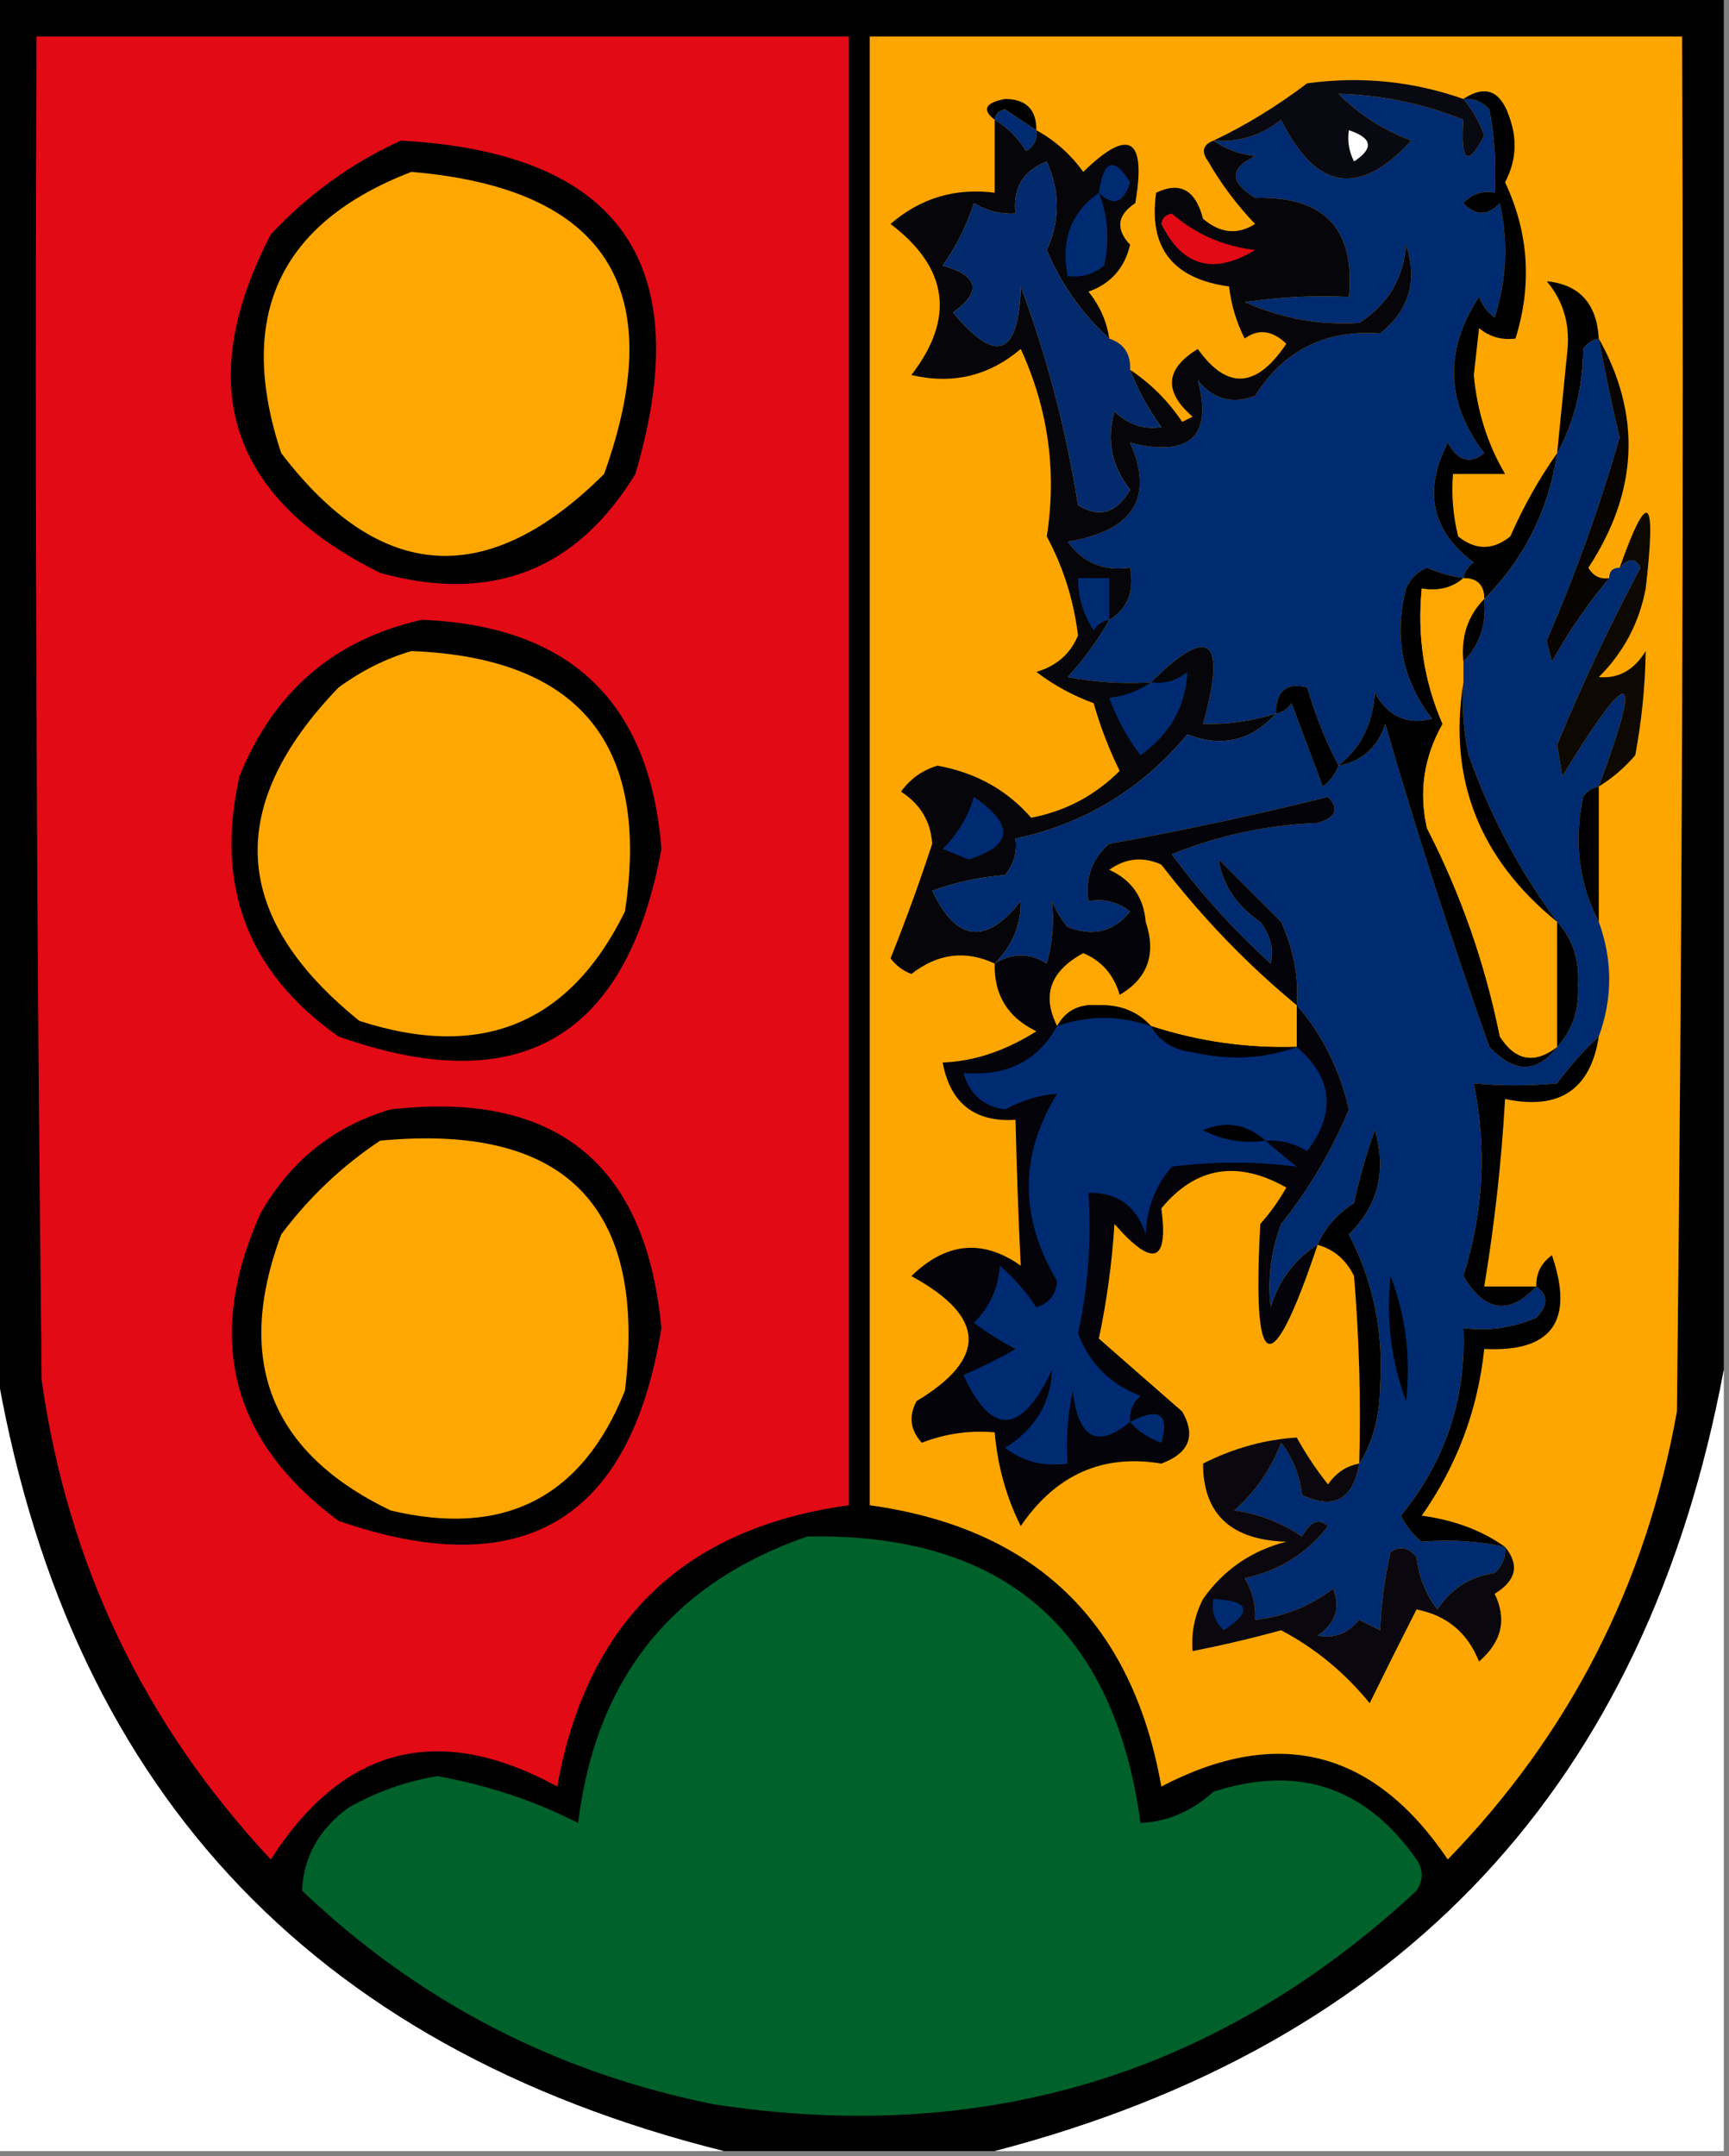 <?xml version="1.0" encoding="UTF-8"?>
<!DOCTYPE svg PUBLIC "-//W3C//DTD SVG 1.1//EN" "http://www.w3.org/Graphics/SVG/1.1/DTD/svg11.dtd">
<svg xmlns="http://www.w3.org/2000/svg" version="1.1" width="166px" height="207px" style="shape-rendering:geometricPrecision; text-rendering:geometricPrecision; image-rendering:optimizeQuality; fill-rule:evenodd; clip-rule:evenodd" xmlns:xlink="http://www.w3.org/1999/xlink">
<rect width="100%" height="100%" fill="#808080" stroke="none"/>
<g><path style="opacity:1" fill="#000000" d="M -0.5,-0.5 C 54.833,-0.5 110.167,-0.5 165.5,-0.5C 165.5,43.5 165.5,87.5 165.5,131.5C 158.067,171.269 134.733,196.269 95.5,206.5C 86.833,206.5 78.167,206.5 69.5,206.5C 29.501,196.502 6.168,171.168 -0.5,130.5C -0.5,86.833 -0.5,43.167 -0.5,-0.5 Z"/></g>
<g><path style="opacity:1" fill="#e10a15" d="M 3.5,3.5 C 29.5,3.5 55.5,3.5 81.5,3.5C 81.5,50.5 81.5,97.5 81.5,144.5C 65.667,146.665 56.333,155.665 53.5,171.5C 42.129,165.301 32.962,167.634 26,178.5C 13.836,165.505 6.503,150.171 4,132.5C 3.5,89.501 3.333,46.501 3.5,3.5 Z"/></g>
<g><path style="opacity:1" fill="#fea600" d="M 83.5,3.5 C 109.5,3.5 135.5,3.5 161.5,3.5C 161.667,47.501 161.5,91.501 161,135.5C 158.021,152.135 150.687,166.468 139,178.5C 131.884,167.978 122.718,165.645 111.5,171.5C 108.703,155.702 99.369,146.702 83.5,144.5C 83.5,97.5 83.5,50.5 83.5,3.5 Z"/></g>
<g><path style="opacity:1" fill="#002b71" d="M 140.5,9.5 C 141.496,9.414 142.329,9.748 143,10.5C 143.497,13.146 143.664,15.813 143.5,18.5C 142.325,18.281 141.325,18.614 140.5,19.5C 141.651,20.731 142.817,20.731 144,19.5C 144.825,23.211 144.659,26.878 143.5,30.5C 142.808,29.975 142.308,29.308 142,28.5C 138.632,33.629 138.799,38.629 142.5,43.5C 141.132,44.594 139.965,44.26 139,42.5C 136.624,47.152 137.457,50.985 141.5,54C 140.944,54.383 140.611,54.883 140.5,55.5C 139.305,55.322 138.138,54.989 137,54.5C 136.055,54.905 135.388,55.572 135,56.5C 133.807,61.152 134.64,65.319 137.5,69C 135.097,69.63 133.263,68.797 132,66.5C 131.826,69.46 130.66,71.794 128.5,73.5C 127.282,71.172 126.282,68.672 125.5,66C 123.511,65.481 122.511,66.314 122.5,68.5C 120.236,69.219 117.903,69.552 115.5,69.5C 117.792,61.254 116.126,59.92 110.5,65.5C 107.813,65.664 105.146,65.497 102.5,65C 104.076,63.27 105.41,61.437 106.5,59.5C 108.256,58.448 108.923,56.781 108.5,54.5C 105.978,54.872 103.978,54.039 102.5,52C 108.825,50.941 110.825,47.775 108.5,42.5C 114.263,43.9 116.429,41.9 115,36.5C 116.466,38.325 118.299,38.825 120.5,38C 123.237,33.635 127.237,31.635 132.5,32C 135.29,29.79 136.123,26.956 135,23.5C 134.732,26.762 133.232,29.262 130.5,31C 126.702,31.241 123.035,30.574 119.5,29C 122.817,28.502 126.15,28.335 129.5,28.5C 130.14,21.972 127.14,18.805 120.5,19C 118.043,17.488 118.043,16.154 120.5,15C 118.942,14.79 117.609,14.29 116.5,13.5C 118.936,13.683 121.103,13.016 123,11.5C 126.34,18.278 130.507,18.945 135.5,13.5C 132.836,12.502 130.503,11.002 128.5,9C 132.67,9.115 136.67,9.948 140.5,11.5C 140.218,15.588 140.885,16.088 142.5,13C 142.022,11.697 141.355,10.531 140.5,9.5 Z"/></g>
<g><path style="opacity:1" fill="#000000" d="M 140.5,9.5 C 142.665,8.065 144.165,8.731 145,11.5C 145.687,13.568 145.52,15.568 144.5,17.5C 146.777,22.334 147.11,27.334 145.5,32.5C 144.178,32.67 143.011,32.337 142,31.5C 141.833,33 141.667,34.5 141.5,36C 141.803,39.439 142.803,42.605 144.5,45.5C 142.833,45.5 141.167,45.5 139.5,45.5C 139.338,47.527 139.505,49.527 140,51.5C 141.667,52.833 143.333,52.833 145,51.5C 146.274,48.609 147.774,45.942 149.5,43.5C 148.686,48.951 146.353,53.618 142.5,57.5C 142.5,56.167 141.833,55.5 140.5,55.5C 140.611,54.883 140.944,54.383 141.5,54C 137.457,50.985 136.624,47.152 139,42.5C 139.965,44.26 141.132,44.594 142.5,43.5C 138.799,38.629 138.632,33.629 142,28.5C 142.308,29.308 142.808,29.975 143.5,30.5C 144.659,26.878 144.825,23.211 144,19.5C 142.817,20.731 141.651,20.731 140.5,19.5C 141.325,18.614 142.325,18.281 143.5,18.5C 143.664,15.813 143.497,13.146 143,10.5C 142.329,9.748 141.496,9.414 140.5,9.5 Z"/></g>
<g><path style="opacity:1" fill="#000000" d="M 99.5,12.5 C 98.518,11.859 97.518,11.193 96.5,10.5C 95.893,10.624 95.56,10.957 95.5,11.5C 94.249,10.528 94.582,9.861 96.5,9.5C 98.516,9.516 99.516,10.516 99.5,12.5 Z"/></g>
<g><path style="opacity:1" fill="#090911" d="M 140.5,9.5 C 141.355,10.531 142.022,11.697 142.5,13C 140.885,16.088 140.218,15.588 140.5,11.5C 136.67,9.948 132.67,9.115 128.5,9C 130.503,11.002 132.836,12.502 135.5,13.5C 130.507,18.945 126.34,18.278 123,11.5C 121.103,13.016 118.936,13.683 116.5,13.5C 119.543,12.065 122.543,10.232 125.5,8C 130.647,7.294 135.647,7.794 140.5,9.5 Z"/></g>
<g><path style="opacity:1" fill="#002b72" d="M 95.5,11.5 C 95.56,10.957 95.893,10.624 96.5,10.5C 97.518,11.193 98.518,11.859 99.5,12.5C 99.631,13.376 99.297,14.043 98.5,14.5C 97.712,13.23 96.712,12.23 95.5,11.5 Z"/></g>
<g><path style="opacity:1" fill="#06050a" d="M 95.5,11.5 C 96.712,12.23 97.712,13.23 98.5,14.5C 99.297,14.043 99.631,13.376 99.5,12.5C 101.291,13.483 102.791,14.816 104,16.5C 108.406,12.215 110.073,13.215 109,19.5C 107.256,20.649 107.089,21.983 108.5,23.5C 107.968,25.741 106.635,27.241 104.5,28C 105.582,29.33 106.249,30.83 106.5,32.5C 103.896,30.138 101.896,27.305 100.5,24C 101.783,21.205 101.783,18.372 100.5,15.5C 98.228,16.375 97.228,18.042 97.5,20.5C 96.07,20.579 94.736,20.246 93.5,19.5C 92.795,21.672 91.795,23.672 90.5,25.5C 93.953,26.479 94.286,27.979 91.5,30C 95.65,35.015 97.817,34.182 98,27.5C 100.523,34.266 102.356,41.266 103.5,48.5C 105.562,49.761 107.228,49.261 108.5,47C 106.718,44.757 106.218,42.257 107,39.5C 108.337,40.765 109.837,41.265 111.5,41C 110.242,39.259 109.242,37.426 108.5,35.5C 110.479,36.812 112.145,38.479 113.5,40.5C 113.833,40.333 114.167,40.167 114.5,40C 111.7,37.581 111.867,35.414 115,33.5C 117.805,37.451 120.639,37.284 123.5,33C 122.146,31.706 120.812,31.54 119.5,32.5C 118.702,30.922 118.202,29.256 118,27.5C 112.583,26.763 110.25,23.763 111,18.5C 113.292,17.399 114.792,18.232 115.5,21C 117.146,22.401 118.813,22.568 120.5,21.5C 118.757,19.679 117.257,17.679 116,15.5C 115.308,14.563 115.475,13.897 116.5,13.5C 117.609,14.29 118.942,14.79 120.5,15C 118.043,16.154 118.043,17.488 120.5,19C 127.14,18.805 130.14,21.972 129.5,28.5C 126.15,28.335 122.817,28.502 119.5,29C 123.035,30.574 126.702,31.241 130.5,31C 133.232,29.262 134.732,26.762 135,23.5C 136.123,26.956 135.29,29.79 132.5,32C 127.237,31.635 123.237,33.635 120.5,38C 118.299,38.825 116.466,38.325 115,36.5C 116.429,41.9 114.263,43.9 108.5,42.5C 110.825,47.775 108.825,50.941 102.5,52C 103.978,54.039 105.978,54.872 108.5,54.5C 108.923,56.781 108.256,58.448 106.5,59.5C 105.41,61.437 104.076,63.27 102.5,65C 105.146,65.497 107.813,65.664 110.5,65.5C 116.126,59.92 117.792,61.254 115.5,69.5C 117.903,69.552 120.236,69.219 122.5,68.5C 120.143,71.118 117.309,71.784 114,70.5C 109.589,75.767 104.089,79.101 97.5,80.5C 97.67,81.822 97.337,82.989 96.5,84C 94.1,84.186 91.766,84.686 89.5,85.5C 91.818,90.413 94.651,90.746 98,86.5C 98.028,88.787 97.195,90.787 95.5,92.5C 92.71,91.189 90.043,91.522 87.5,93.5C 86.692,93.192 86.025,92.692 85.5,92C 86.959,88.355 88.292,84.688 89.5,81C 89.357,78.849 88.357,77.182 86.5,76C 87.399,74.764 88.566,73.93 90,73.5C 93.678,74.167 96.678,75.834 99,78.5C 102.296,77.87 105.13,76.37 107.5,74C 106.475,71.928 105.642,69.762 105,67.5C 103.013,66.782 101.179,65.782 99.5,64.5C 101.435,63.932 102.768,62.766 103.5,61C 103.079,57.593 102.079,54.426 100.5,51.5C 101.478,45.26 100.644,39.26 98,33.5C 94.949,36.094 91.449,36.927 87.5,36C 91.71,30.541 91.044,25.708 85.5,21.5C 88.361,19.02 91.694,18.02 95.5,18.5C 95.5,16.167 95.5,13.833 95.5,11.5 Z"/></g>
<g><path style="opacity:1" fill="#fefffe" d="M 129.5,12.5 C 131.76,13.238 131.927,14.238 130,15.5C 129.517,14.552 129.351,13.552 129.5,12.5 Z"/></g>
<g><path style="opacity:1" fill="#000000" d="M 38.5,13.5 C 59.477,14.648 66.977,25.315 61,45.5C 55.337,54.774 47.17,57.941 36.5,55C 21.994,47.804 18.494,36.971 26,22.5C 29.651,18.609 33.818,15.609 38.5,13.5 Z"/></g>
<g><path style="opacity:1" fill="#032a6d" d="M 106.5,32.5 C 107.906,32.973 108.573,33.973 108.5,35.5C 109.242,37.426 110.242,39.259 111.5,41C 109.837,41.265 108.337,40.765 107,39.5C 106.218,42.257 106.718,44.757 108.5,47C 107.228,49.261 105.562,49.761 103.5,48.5C 102.356,41.266 100.523,34.266 98,27.5C 97.817,34.182 95.65,35.015 91.5,30C 94.286,27.979 93.953,26.479 90.5,25.5C 91.795,23.672 92.795,21.672 93.5,19.5C 94.736,20.246 96.07,20.579 97.5,20.5C 97.228,18.042 98.228,16.375 100.5,15.5C 101.783,18.372 101.783,21.205 100.5,24C 101.896,27.305 103.896,30.138 106.5,32.5 Z"/></g>
<g><path style="opacity:1" fill="#002b72" d="M 105.5,18.5 C 105.952,15.326 106.952,14.992 108.5,17.5C 107.867,19.519 106.867,19.853 105.5,18.5 Z"/></g>
<g><path style="opacity:1" fill="#fea700" d="M 39.5,16.5 C 58.205,18.087 64.372,27.753 58,45.5C 46.831,56.615 36.497,55.949 27,43.5C 22.638,30.382 26.805,21.382 39.5,16.5 Z"/></g>
<g><path style="opacity:1" fill="#002b72" d="M 105.5,18.5 C 106.39,20.782 106.556,23.115 106,25.5C 104.989,26.337 103.822,26.67 102.5,26.5C 101.828,23.058 102.828,20.391 105.5,18.5 Z"/></g>
<g><path style="opacity:1" fill="#e10a15" d="M 111.5,21.5 C 111.56,20.957 111.893,20.624 112.5,20.5C 114.795,22.48 117.461,23.647 120.5,24C 116.517,26.422 113.517,25.589 111.5,21.5 Z"/></g>
<g><path style="opacity:1" fill="#000000" d="M 153.5,32.5 C 152.883,32.611 152.383,32.944 152,33.5C 151.974,37.179 151.14,40.512 149.5,43.5C 149.831,40.175 150.164,36.841 150.5,33.5C 150.712,30.989 150.045,28.822 148.5,27C 151.635,27.308 153.302,29.141 153.5,32.5 Z"/></g>
<g><path style="opacity:1" fill="#002b71" d="M 153.5,32.5 C 154.084,35.67 154.75,38.837 155.5,42C 153.589,48.654 151.256,55.154 148.5,61.5C 148.667,62.167 148.833,62.833 149,63.5C 150.596,60.63 152.43,57.964 154.5,55.5C 154.5,54.833 154.833,54.5 155.5,54.5C 156.363,53.537 157.03,53.537 157.5,54.5C 154.533,60.098 151.866,65.764 149.5,71.5C 149.667,72.5 149.833,73.5 150,74.5C 156.618,63.663 157.785,63.996 153.5,75.5C 152.883,75.611 152.383,75.944 152,76.5C 151.088,80.806 151.588,84.806 153.5,88.5C 154.833,92.167 154.833,95.833 153.5,99.5C 152.067,100.833 150.733,102.333 149.5,104C 146.8,104.253 144.133,104.253 141.5,104C 142.772,110.198 142.439,116.365 140.5,122.5C 142.556,125.941 144.889,126.274 147.5,123.5C 148.653,124.313 148.653,125.313 147.5,126.5C 145.257,127.474 142.924,127.808 140.5,127.5C 140.779,134.272 138.779,140.272 134.5,145.5C 134.977,146.478 135.643,147.311 136.5,148C 139.249,147.761 141.915,147.928 144.5,148.5C 144.586,149.496 144.252,150.329 143.5,151C 141.152,151.346 139.319,152.513 138,154.5C 136.883,153.051 136.216,151.384 136,149.5C 135.282,148.549 134.449,148.383 133.5,149C 132.939,151.518 132.606,154.018 132.5,156.5C 131.833,156.167 131.167,155.833 130.5,155.5C 129.38,156.833 128.047,157.333 126.5,157C 128.211,155.867 128.711,154.367 128,152.5C 125.765,154.202 123.265,155.202 120.5,155.5C 120.579,154.07 120.246,152.736 119.5,151.5C 122.822,150.781 125.488,149.114 127.5,146.5C 126.645,145.707 125.811,146.04 125,147.5C 122.974,146.142 120.807,145.309 118.5,145C 120.543,143.189 122.043,141.022 123,138.5C 124.117,139.949 124.784,141.616 125,143.5C 128.058,144.966 129.891,143.966 130.5,140.5C 131.809,138.429 132.475,135.929 132.5,133C 132.838,127.874 131.838,123.041 129.5,118.5C 132.307,115.722 133.14,112.389 132,108.5C 131.178,110.788 130.511,113.122 130,115.5C 128.373,116.532 127.207,117.866 126.5,119.5C 124.292,120.894 122.792,122.894 122,125.5C 121.672,122.793 122.005,120.126 123,117.5C 125.684,114.131 127.851,110.464 129.5,106.5C 128.62,102.663 126.954,99.33 124.5,96.5C 124.701,93.849 124.201,91.182 123,88.5C 121,86.5 119,84.5 117,82.5C 117.372,84.92 118.705,86.92 121,88.5C 121.982,89.759 122.315,91.092 122,92.5C 118.464,89.299 115.297,85.799 112.5,82C 116.976,80.189 121.643,79.189 126.5,79C 128.271,78.465 128.604,77.631 127.5,76.5C 120.505,78.245 113.505,79.745 106.5,81C 104.845,82.444 104.178,84.278 104.5,86.5C 105.978,86.238 107.311,86.571 108.5,87.5C 106.956,89.446 104.956,89.946 102.5,89C 101.874,88.25 101.374,87.416 101,86.5C 101.218,88.587 101.051,90.587 100.5,92.5C 98.872,91.465 97.205,91.465 95.5,92.5C 97.195,90.787 98.028,88.787 98,86.5C 94.651,90.746 91.818,90.413 89.5,85.5C 91.766,84.686 94.1,84.186 96.5,84C 97.337,82.989 97.67,81.822 97.5,80.5C 104.089,79.101 109.589,75.767 114,70.5C 117.309,71.784 120.143,71.118 122.5,68.5C 123.117,68.389 123.617,68.056 124,67.5C 125,70.167 126,72.833 127,75.5C 127.717,74.956 128.217,74.289 128.5,73.5C 130.752,73.084 132.252,71.751 133,69.5C 136,79.859 139.333,90.192 143,100.5C 145.393,103.041 147.56,103.041 149.5,100.5C 150.972,98.882 151.639,96.882 151.5,94.5C 151.639,92.118 150.972,90.118 149.5,88.5C 145.913,83.665 143.08,78.332 141,72.5C 140.503,70.19 140.337,67.857 140.5,65.5C 140.5,64.833 140.5,64.167 140.5,63.5C 142.074,61.898 142.741,59.898 142.5,57.5C 146.353,53.618 148.686,48.951 149.5,43.5C 151.14,40.512 151.974,37.179 152,33.5C 152.383,32.944 152.883,32.611 153.5,32.5 Z"/></g>
<g><path style="opacity:1" fill="#070401" d="M 153.5,32.5 C 157.617,39.867 157.284,47.2 152.5,54.5C 152.957,55.297 153.624,55.631 154.5,55.5C 152.43,57.964 150.596,60.63 149,63.5C 148.833,62.833 148.667,62.167 148.5,61.5C 151.256,55.154 153.589,48.654 155.5,42C 154.75,38.837 154.084,35.67 153.5,32.5 Z"/></g>
<g><path style="opacity:1" fill="#000000" d="M 140.5,55.5 C 139.432,56.434 138.099,56.768 136.5,56.5C 136.054,61.082 136.721,65.415 138.5,69.5C 136.711,72.651 136.211,75.984 137,79.5C 140.246,85.801 142.579,92.468 144,99.5C 145.488,101.83 147.321,102.164 149.5,100.5C 147.56,103.041 145.393,103.041 143,100.5C 139.333,90.192 136,79.859 133,69.5C 132.252,71.751 130.752,73.084 128.5,73.5C 130.66,71.794 131.826,69.46 132,66.5C 133.263,68.797 135.097,69.63 137.5,69C 134.64,65.319 133.807,61.152 135,56.5C 135.388,55.572 136.055,54.905 137,54.5C 138.138,54.989 139.305,55.322 140.5,55.5 Z"/></g>
<g><path style="opacity:1" fill="#002b72" d="M 106.5,59.5 C 105.883,59.611 105.383,59.944 105,60.5C 103.991,58.975 103.491,57.308 103.5,55.5C 104.5,55.5 105.5,55.5 106.5,55.5C 106.5,56.833 106.5,58.167 106.5,59.5 Z"/></g>
<g><path style="opacity:1" fill="#fea700" d="M 140.5,55.5 C 141.833,55.5 142.5,56.167 142.5,57.5C 140.926,59.102 140.259,61.102 140.5,63.5C 140.5,64.167 140.5,64.833 140.5,65.5C 139.015,74.757 142.015,82.423 149.5,88.5C 149.5,92.5 149.5,96.5 149.5,100.5C 147.321,102.164 145.488,101.83 144,99.5C 142.579,92.468 140.246,85.801 137,79.5C 136.211,75.984 136.711,72.651 138.5,69.5C 136.721,65.415 136.054,61.082 136.5,56.5C 138.099,56.768 139.432,56.434 140.5,55.5 Z"/></g>
<g><path style="opacity:1" fill="#000000" d="M 142.5,57.5 C 142.741,59.898 142.074,61.898 140.5,63.5C 140.259,61.102 140.926,59.102 142.5,57.5 Z"/></g>
<g><path style="opacity:1" fill="#000000" d="M 40.5,59.5 C 54.731,60.066 62.398,67.399 63.5,81.5C 60.188,99.655 49.855,105.655 32.5,99.5C 23.773,93.365 20.606,85.031 23,74.5C 26.282,66.376 32.115,61.376 40.5,59.5 Z"/></g>
<g><path style="opacity:1" fill="#fea700" d="M 39.5,62.5 C 55.618,63.125 62.452,71.458 60,87.5C 54.692,98.304 46.192,101.804 34.5,98C 22.186,88.072 21.519,77.406 32.5,66C 34.713,64.384 37.047,63.217 39.5,62.5 Z"/></g>
<g><path style="opacity:1" fill="#0d0802" d="M 153.5,75.5 C 157.785,63.996 156.618,63.663 150,74.5C 149.833,73.5 149.667,72.5 149.5,71.5C 151.866,65.764 154.533,60.098 157.5,54.5C 157.03,53.537 156.363,53.537 155.5,54.5C 158.216,46.855 159.049,47.521 158,56.5C 157.384,59.788 155.884,62.621 153.5,65C 155.387,65.163 156.887,64.329 158,62.5C 157.959,65.804 157.626,69.137 157,72.5C 155.961,73.71 154.794,74.71 153.5,75.5 Z"/></g>
<g><path style="opacity:1" fill="#002b72" d="M 110.5,65.5 C 111.822,65.67 112.989,65.337 114,64.5C 113.848,67.793 112.348,70.46 109.5,72.5C 108.218,70.821 107.218,68.987 106.5,67C 108.058,66.79 109.391,66.29 110.5,65.5 Z"/></g>
<g><path style="opacity:1" fill="#000000" d="M 128.5,73.5 C 128.217,74.289 127.717,74.956 127,75.5C 126,72.833 125,70.167 124,67.5C 123.617,68.056 123.117,68.389 122.5,68.5C 122.511,66.314 123.511,65.481 125.5,66C 126.282,68.672 127.282,71.172 128.5,73.5 Z"/></g>
<g><path style="opacity:1" fill="#000000" d="M 140.5,65.5 C 140.337,67.857 140.503,70.19 141,72.5C 143.08,78.332 145.913,83.665 149.5,88.5C 142.015,82.423 139.015,74.757 140.5,65.5 Z"/></g>
<g><path style="opacity:1" fill="#000000" d="M 153.5,75.5 C 153.5,79.833 153.5,84.167 153.5,88.5C 151.588,84.806 151.088,80.806 152,76.5C 152.383,75.944 152.883,75.611 153.5,75.5 Z"/></g>
<g><path style="opacity:1" fill="#002b72" d="M 93.5,76.5 C 97.413,79.19 97.246,81.19 93,82.5C 92.167,82.167 91.333,81.833 90.5,81.5C 91.952,80.06 92.952,78.394 93.5,76.5 Z"/></g>
<g><path style="opacity:1" fill="#030309" d="M 124.5,96.5 C 126.954,99.33 128.62,102.663 129.5,106.5C 127.851,110.464 125.684,114.131 123,117.5C 122.005,120.126 121.672,122.793 122,125.5C 122.792,122.894 124.292,120.894 126.5,119.5C 122.032,132.813 120.199,132.146 121,117.5C 121.956,116.421 122.789,115.255 123.5,114C 118.792,111.345 114.792,112.011 111.5,116C 112.201,121.223 110.701,121.723 107,117.5C 106.762,121.222 106.262,124.889 105.5,128.5C 108.151,130.829 110.818,133.163 113.5,135.5C 114.841,137.834 114.174,139.501 111.5,140.5C 105.866,139.559 101.366,141.559 98,146.5C 96.604,143.702 95.77,140.702 95.5,137.5C 93.08,137.292 90.747,137.626 88.5,138.5C 87.386,137.277 87.219,135.944 88,134.5C 94.823,130.4 94.656,126.4 87.5,122.5C 90.839,119.249 94.339,118.915 98,121.5C 97.774,116.877 97.607,112.21 97.5,107.5C 93.573,107.744 91.24,105.91 90.5,102C 93.516,101.885 96.516,100.885 99.5,99C 96.756,97.676 95.423,95.509 95.5,92.5C 97.205,91.465 98.872,91.465 100.5,92.5C 101.051,90.587 101.218,88.587 101,86.5C 101.374,87.416 101.874,88.25 102.5,89C 104.956,89.946 106.956,89.446 108.5,87.5C 107.311,86.571 105.978,86.238 104.5,86.5C 104.178,84.278 104.845,82.444 106.5,81C 113.505,79.745 120.505,78.245 127.5,76.5C 128.604,77.631 128.271,78.465 126.5,79C 121.643,79.189 116.976,80.189 112.5,82C 115.297,85.799 118.464,89.299 122,92.5C 122.315,91.092 121.982,89.759 121,88.5C 118.705,86.92 117.372,84.92 117,82.5C 119,84.5 121,86.5 123,88.5C 124.201,91.182 124.701,93.849 124.5,96.5 Z"/></g>
<g><path style="opacity:1" fill="#fea700" d="M 124.5,96.5 C 124.5,97.833 124.5,99.167 124.5,100.5C 119.699,100.65 115.033,99.984 110.5,98.5C 109.223,97.102 107.557,96.436 105.5,96.5C 103.645,96.34 102.312,97.007 101.5,98.5C 99.999,95.553 100.832,93.22 104,91.5C 105.765,92.232 106.932,93.565 107.5,95.5C 110.193,93.927 111.026,91.593 110,88.5C 109.803,86.139 108.636,84.472 106.5,83.5C 108.074,82.369 109.741,82.203 111.5,83C 115.385,88.05 119.719,92.55 124.5,96.5 Z"/></g>
<g><path style="opacity:1" fill="#000000" d="M 149.5,88.5 C 150.972,90.118 151.639,92.118 151.5,94.5C 151.639,96.882 150.972,98.882 149.5,100.5C 149.5,96.5 149.5,92.5 149.5,88.5 Z"/></g>
<g><path style="opacity:1" fill="#000000" d="M 110.5,98.5 C 107.458,97.459 104.458,97.459 101.5,98.5C 102.312,97.007 103.645,96.34 105.5,96.5C 107.557,96.436 109.223,97.102 110.5,98.5 Z"/></g>
<g><path style="opacity:1" fill="#002b72" d="M 110.5,98.5 C 111.347,99.966 112.68,100.8 114.5,101C 118.027,101.808 121.36,101.641 124.5,100.5C 127.958,103.474 128.292,106.808 125.5,110.5C 124.264,109.754 122.93,109.421 121.5,109.5C 122.429,110.315 123.429,111.148 124.5,112C 120.575,111.482 116.575,111.482 112.5,112C 110.926,113.826 110.093,115.993 110,118.5C 109.125,115.785 107.292,114.452 104.5,114.5C 104.8,119.099 104.467,123.599 103.5,128C 104.585,130.883 106.585,132.883 109.5,134C 108.748,134.671 108.414,135.504 108.5,136.5C 105.338,139.092 103.504,138.092 103,133.5C 102.503,135.81 102.337,138.143 102.5,140.5C 100.25,140.819 98.249,140.319 96.5,139C 99.412,137.142 100.912,134.642 101,131.5C 98.062,137.744 95.229,137.91 92.5,132C 94.221,131.261 95.887,130.427 97.5,129.5C 96.092,128.757 94.759,127.923 93.5,127C 95.004,125.509 95.837,123.676 96,121.5C 97.353,122.685 98.52,124.019 99.5,125.5C 100.72,125.113 101.387,124.28 101.5,123C 97.857,116.859 97.857,110.859 101.5,105C 99.822,105.112 98.155,105.612 96.5,106.5C 94.431,106.215 93.098,105.048 92.5,103C 96.624,103.357 99.624,101.857 101.5,98.5C 104.458,97.459 107.458,97.459 110.5,98.5 Z"/></g>
<g><path style="opacity:1" fill="#000000" d="M 110.5,98.5 C 115.033,99.984 119.699,100.65 124.5,100.5C 121.36,101.641 118.027,101.808 114.5,101C 112.68,100.8 111.347,99.966 110.5,98.5 Z"/></g>
<g><path style="opacity:1" fill="#000000" d="M 153.5,99.5 C 152.709,104.604 149.709,106.604 144.5,105.5C 144.156,111.541 143.489,117.541 142.5,123.5C 144.167,123.5 145.833,123.5 147.5,123.5C 144.889,126.274 142.556,125.941 140.5,122.5C 142.439,116.365 142.772,110.198 141.5,104C 144.133,104.253 146.8,104.253 149.5,104C 150.733,102.333 152.067,100.833 153.5,99.5 Z"/></g>
<g><path style="opacity:1" fill="#000000" d="M 37.5,106.5 C 53.351,104.689 62.017,111.689 63.5,127.5C 60.54,145.953 50.206,152.12 32.5,146C 22.146,138.314 19.646,128.48 25,116.5C 27.887,111.434 32.054,108.101 37.5,106.5 Z"/></g>
<g><path style="opacity:1" fill="#000000" d="M 121.5,109.5 C 119.396,109.799 117.396,109.466 115.5,108.5C 117.692,107.561 119.692,107.895 121.5,109.5 Z"/></g>
<g><path style="opacity:1" fill="#000000" d="M 130.5,140.5 C 130.666,134.491 130.499,128.491 130,122.5C 129.241,120.937 128.074,119.937 126.5,119.5C 127.207,117.866 128.373,116.532 130,115.5C 130.511,113.122 131.178,110.788 132,108.5C 133.14,112.389 132.307,115.722 129.5,118.5C 131.838,123.041 132.838,127.874 132.5,133C 132.475,135.929 131.809,138.429 130.5,140.5 Z"/></g>
<g><path style="opacity:1" fill="#fea700" d="M 36.5,109.5 C 54.317,107.817 62.151,115.817 60,133.5C 55.902,143.767 48.402,147.6 37.5,145C 25.982,139.46 22.482,130.626 27,118.5C 29.679,114.924 32.846,111.924 36.5,109.5 Z"/></g>
<g><path style="opacity:1" fill="#000000" d="M 144.5,148.5 C 141.915,147.928 139.249,147.761 136.5,148C 135.643,147.311 134.977,146.478 134.5,145.5C 138.779,140.272 140.779,134.272 140.5,127.5C 142.924,127.808 145.257,127.474 147.5,126.5C 148.653,125.313 148.653,124.313 147.5,123.5C 147.461,122.244 147.961,121.244 149,120.5C 151.164,126.82 148.997,129.82 142.5,129.5C 141.887,135.337 139.887,140.67 136.5,145.5C 139.616,145.92 142.283,146.92 144.5,148.5 Z"/></g>
<g><path style="opacity:1" fill="#000000" d="M 133.5,122.5 C 134.958,126.273 135.458,130.273 135,134.5C 133.576,130.703 133.076,126.703 133.5,122.5 Z"/></g>
<g><path style="opacity:1" fill="#fefffe" d="M -0.5,130.5 C 6.168,171.168 29.501,196.502 69.5,206.5C 46.167,206.5 22.833,206.5 -0.5,206.5C -0.5,181.167 -0.5,155.833 -0.5,130.5 Z"/></g>
<g><path style="opacity:1" fill="#fefffe" d="M 165.5,131.5 C 165.5,156.5 165.5,181.5 165.5,206.5C 142.167,206.5 118.833,206.5 95.5,206.5C 134.733,196.269 158.067,171.269 165.5,131.5 Z"/></g>
<g><path style="opacity:1" fill="#002b72" d="M 108.5,136.5 C 111.306,135.053 112.306,135.72 111.5,138.5C 110.261,138.058 109.261,137.391 108.5,136.5 Z"/></g>
<g><path style="opacity:1" fill="#0a080e" d="M 130.5,140.5 C 129.891,143.966 128.058,144.966 125,143.5C 124.784,141.616 124.117,139.949 123,138.5C 122.043,141.022 120.543,143.189 118.5,145C 120.807,145.309 122.974,146.142 125,147.5C 125.811,146.04 126.645,145.707 127.5,146.5C 125.488,149.114 122.822,150.781 119.5,151.5C 120.246,152.736 120.579,154.07 120.5,155.5C 123.265,155.202 125.765,154.202 128,152.5C 128.711,154.367 128.211,155.867 126.5,157C 128.047,157.333 129.38,156.833 130.5,155.5C 131.167,155.833 131.833,156.167 132.5,156.5C 132.606,154.018 132.939,151.518 133.5,149C 134.449,148.383 135.282,148.549 136,149.5C 136.216,151.384 136.883,153.051 138,154.5C 139.319,152.513 141.152,151.346 143.5,151C 144.252,150.329 144.586,149.496 144.5,148.5C 145.912,150.23 145.578,151.73 143.5,153C 144.694,155.444 144.194,157.611 142,159.5C 140.903,156.735 138.903,155.069 136,154.5C 134.443,157.565 132.943,160.565 131.5,163.5C 129.111,160.565 126.278,158.232 123,156.5C 120.178,157.275 117.344,157.942 114.5,158.5C 114.357,156.738 114.691,155.071 115.5,153.5C 117.477,150.694 120.144,148.861 123.5,148C 118.177,147.838 115.51,145.338 115.5,140.5C 118.415,139.024 121.415,138.19 124.5,138C 125.376,139.586 126.376,141.086 127.5,142.5C 128.265,141.388 129.265,140.721 130.5,140.5 Z"/></g>
<g><path style="opacity:1" fill="#00612a" d="M 77.5,147.5 C 96.31,147.141 106.976,156.307 109.5,175C 112.098,174.874 114.431,173.874 116.5,172C 124.626,169.375 131.126,171.542 136,178.5C 136.667,179.5 136.667,180.5 136,181.5C 116.979,199.169 94.479,206.003 68.5,202C 53.311,198.946 40.144,192.112 29,181.5C 29.135,178.244 30.635,175.577 33.5,173.5C 36.158,172.003 38.991,171.003 42,170.5C 46.908,171.401 51.408,172.901 55.5,175C 57.2,161.151 64.533,151.984 77.5,147.5 Z"/></g>
<g><path style="opacity:1" fill="#002b72" d="M 116.5,153.5 C 119.957,153.667 120.29,154.667 117.5,156.5C 116.614,155.675 116.281,154.675 116.5,153.5 Z"/></g>
</svg>
